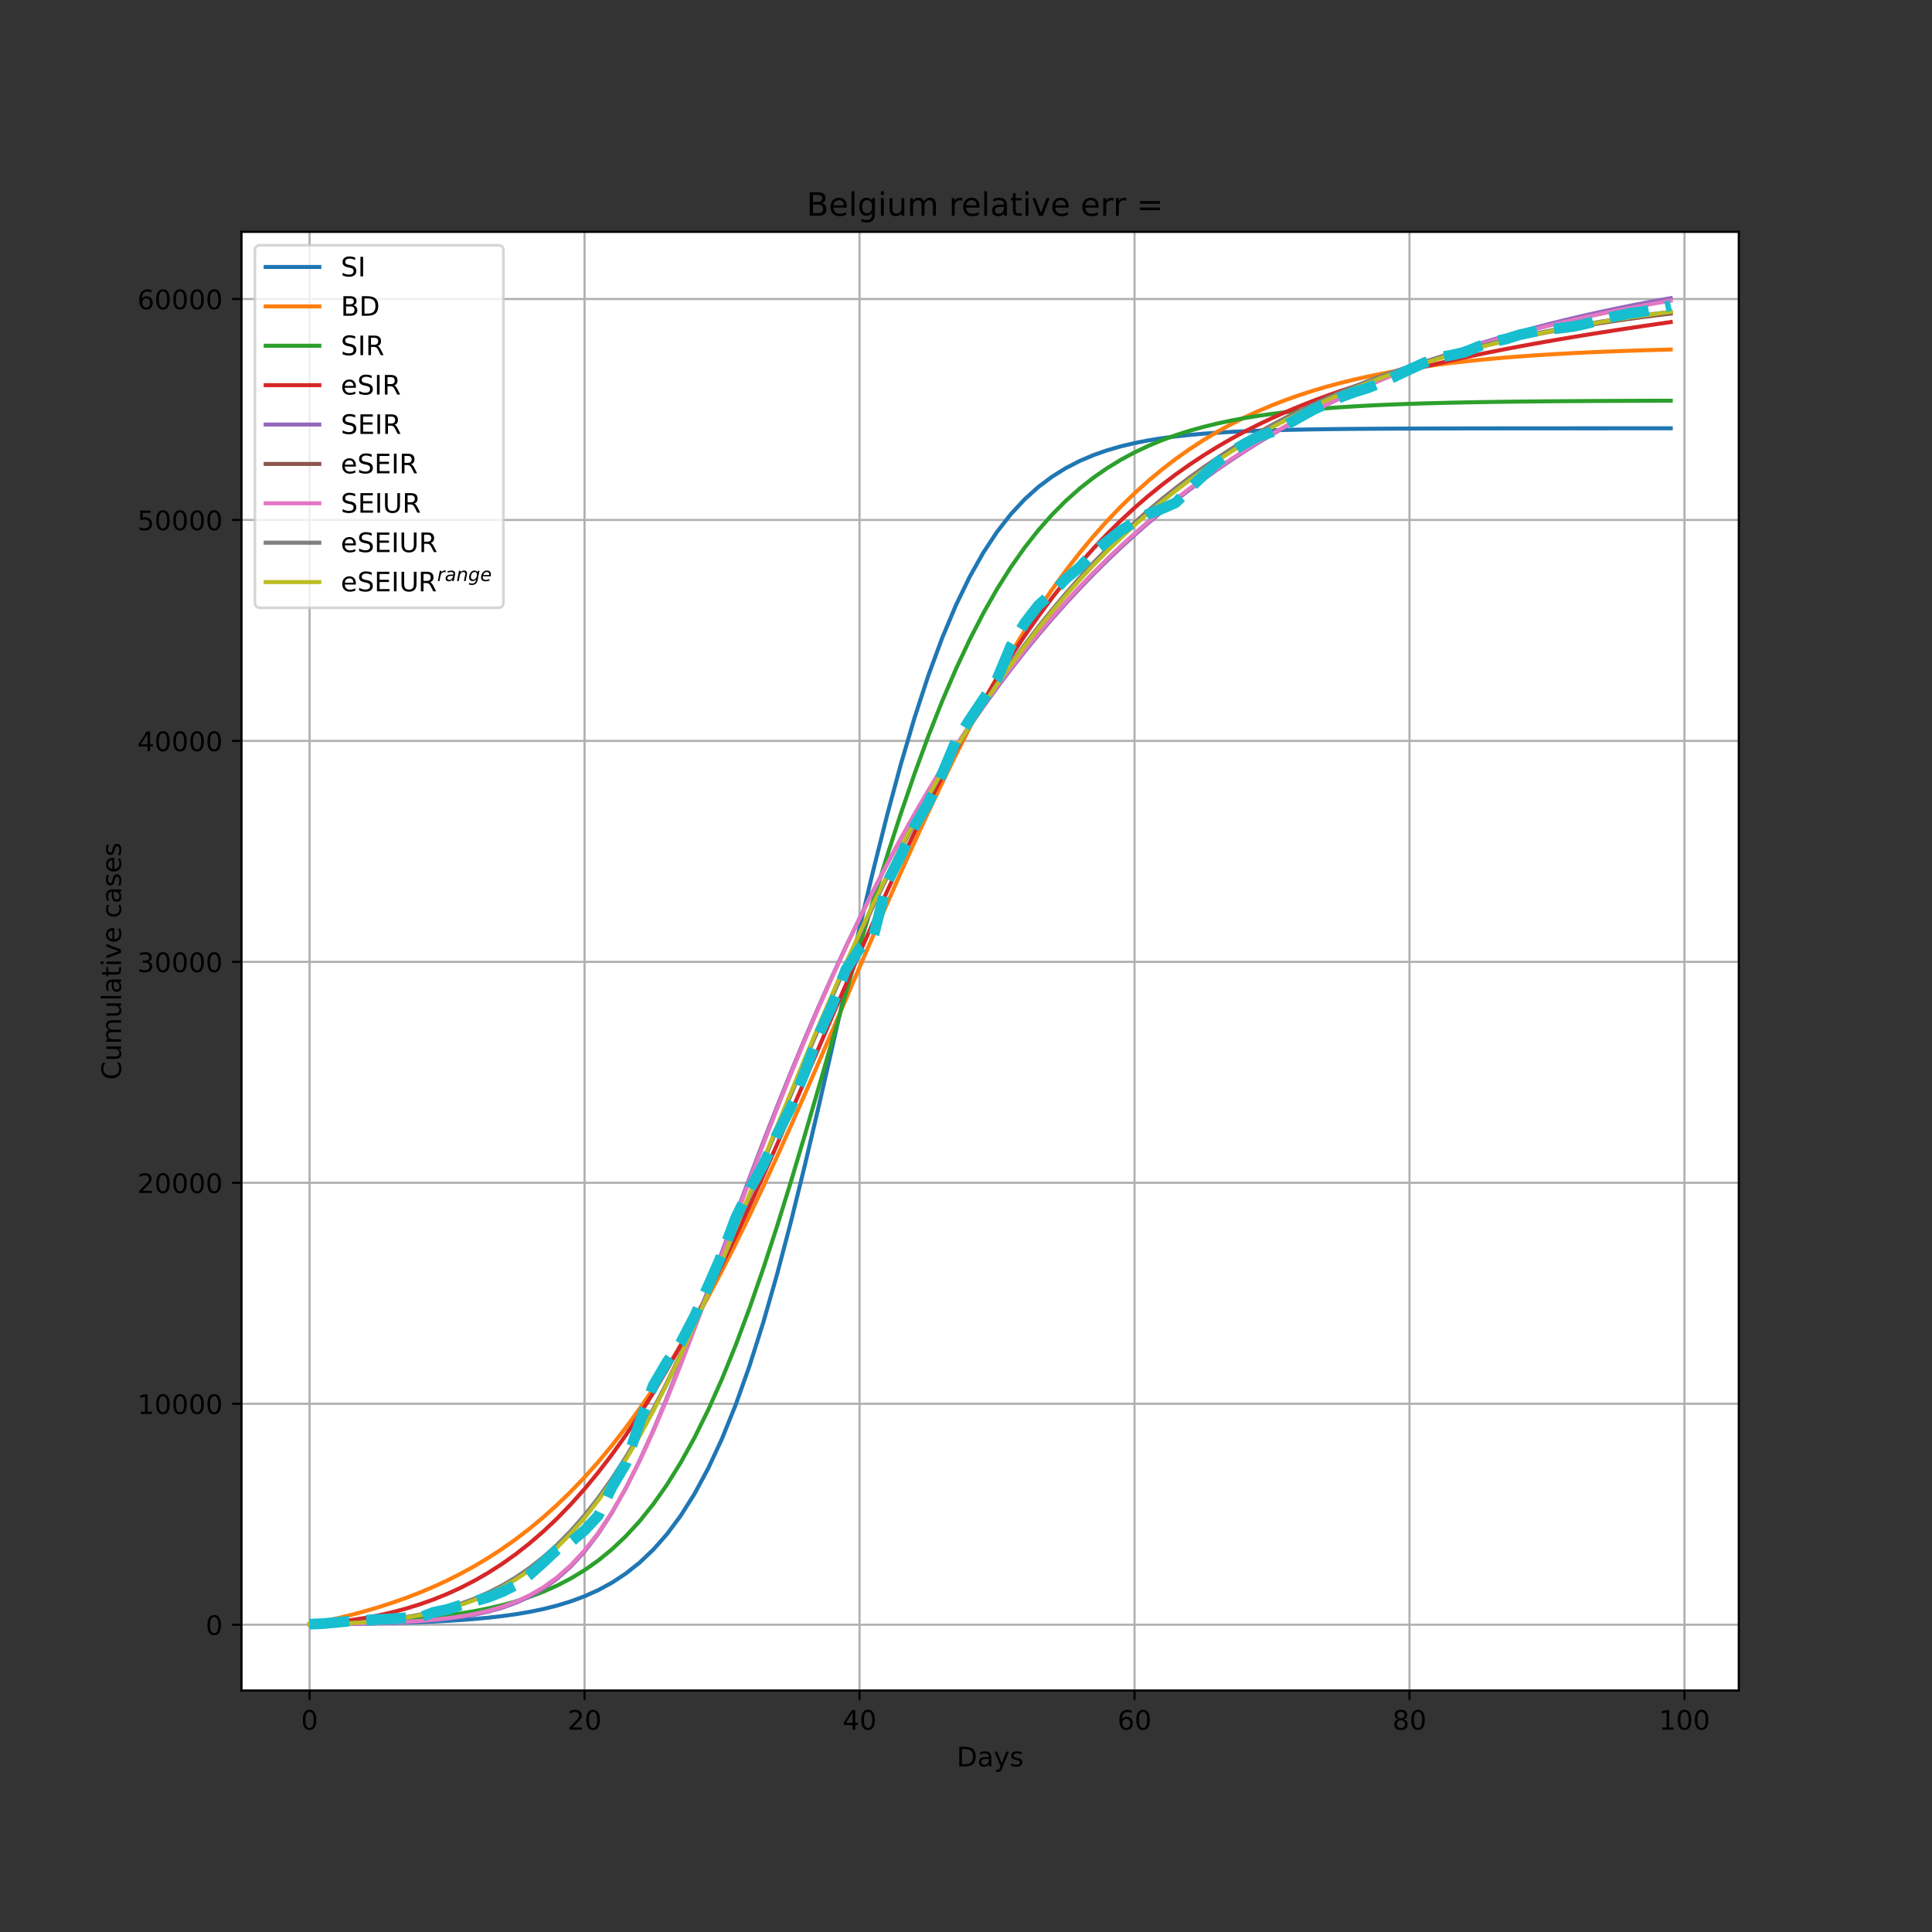 <?xml version="1.0" encoding="utf-8" standalone="no"?>
<!DOCTYPE svg PUBLIC "-//W3C//DTD SVG 1.1//EN"
  "http://www.w3.org/Graphics/SVG/1.1/DTD/svg11.dtd">
<!-- Created with matplotlib (https://matplotlib.org/) -->
<svg height="720pt" version="1.1" viewBox="0 0 720 720" width="720pt" xmlns="http://www.w3.org/2000/svg" xmlns:xlink="http://www.w3.org/1999/xlink">
 <rect x="0" y="0" width="720" height="720" fill="#333333" stroke="none"/>
 <defs>
  <style type="text/css">*{stroke-linecap:butt;stroke-linejoin:round;}</style>
 </defs>
 <g id="figure_1">
  <g id="patch_1">
   <path d="M 0 720 
L 720 720 
L 720 0 
L 0 0 
z
" style="fill:none;"/>
  </g>
  <g id="axes_1">
   <g id="patch_2">
    <path d="M 90 630 
L 648 630 
L 648 86.4 
L 90 86.4 
z
" style="fill:#ffffff;"/>
   </g>
   <g id="matplotlib.axis_1">
    <g id="xtick_1">
     <g id="line2d_1">
      <path clip-path="url(#p105e16a2cc)" d="M 115.364 630 
L 115.364 86.4 
" style="fill:none;stroke:#b0b0b0;stroke-linecap:square;stroke-width:0.8;"/>
     </g>
     <g id="line2d_2">
      <defs>
       <path d="M 0 0 
L 0 3.5 
" id="md4c63c08f0" style="stroke:#000000;stroke-width:0.8;"/>
      </defs>
      <g>
       <use style="stroke:#000000;stroke-width:0.8;" x="115.364" xlink:href="#md4c63c08f0" y="630"/>
      </g>
     </g>
     <g id="text_1">
      <!-- 0 -->
      <g transform="translate(112.182 644.598)scale(0.1 -0.1)">
       <defs>
        <path d="M 31.781 66.406 
Q 24.172 66.406 20.328 58.906 
Q 16.5 51.422 16.5 36.375 
Q 16.5 21.391 20.328 13.891 
Q 24.172 6.391 31.781 6.391 
Q 39.453 6.391 43.281 13.891 
Q 47.125 21.391 47.125 36.375 
Q 47.125 51.422 43.281 58.906 
Q 39.453 66.406 31.781 66.406 
z
M 31.781 74.219 
Q 44.047 74.219 50.516 64.516 
Q 56.984 54.828 56.984 36.375 
Q 56.984 17.969 50.516 8.266 
Q 44.047 -1.422 31.781 -1.422 
Q 19.531 -1.422 13.062 8.266 
Q 6.594 17.969 6.594 36.375 
Q 6.594 54.828 13.062 64.516 
Q 19.531 74.219 31.781 74.219 
z
" id="DejaVuSans-48"/>
       </defs>
       <use xlink:href="#DejaVuSans-48"/>
      </g>
     </g>
    </g>
    <g id="xtick_2">
     <g id="line2d_3">
      <path clip-path="url(#p105e16a2cc)" d="M 217.843 630 
L 217.843 86.4 
" style="fill:none;stroke:#b0b0b0;stroke-linecap:square;stroke-width:0.8;"/>
     </g>
     <g id="line2d_4">
      <g>
       <use style="stroke:#000000;stroke-width:0.8;" x="217.843" xlink:href="#md4c63c08f0" y="630"/>
      </g>
     </g>
     <g id="text_2">
      <!-- 20 -->
      <g transform="translate(211.48 644.598)scale(0.1 -0.1)">
       <defs>
        <path d="M 19.188 8.297 
L 53.609 8.297 
L 53.609 0 
L 7.328 0 
L 7.328 8.297 
Q 12.938 14.109 22.625 23.891 
Q 32.328 33.688 34.812 36.531 
Q 39.547 41.844 41.422 45.531 
Q 43.312 49.219 43.312 52.781 
Q 43.312 58.594 39.234 62.25 
Q 35.156 65.922 28.609 65.922 
Q 23.969 65.922 18.812 64.312 
Q 13.672 62.703 7.812 59.422 
L 7.812 69.391 
Q 13.766 71.781 18.938 73 
Q 24.125 74.219 28.422 74.219 
Q 39.75 74.219 46.484 68.547 
Q 53.219 62.891 53.219 53.422 
Q 53.219 48.922 51.531 44.891 
Q 49.859 40.875 45.406 35.406 
Q 44.188 33.984 37.641 27.219 
Q 31.109 20.453 19.188 8.297 
z
" id="DejaVuSans-50"/>
       </defs>
       <use xlink:href="#DejaVuSans-50"/>
       <use x="63.623" xlink:href="#DejaVuSans-48"/>
      </g>
     </g>
    </g>
    <g id="xtick_3">
     <g id="line2d_5">
      <path clip-path="url(#p105e16a2cc)" d="M 320.322 630 
L 320.322 86.4 
" style="fill:none;stroke:#b0b0b0;stroke-linecap:square;stroke-width:0.8;"/>
     </g>
     <g id="line2d_6">
      <g>
       <use style="stroke:#000000;stroke-width:0.8;" x="320.322" xlink:href="#md4c63c08f0" y="630"/>
      </g>
     </g>
     <g id="text_3">
      <!-- 40 -->
      <g transform="translate(313.96 644.598)scale(0.1 -0.1)">
       <defs>
        <path d="M 37.797 64.312 
L 12.891 25.391 
L 37.797 25.391 
z
M 35.203 72.906 
L 47.609 72.906 
L 47.609 25.391 
L 58.016 25.391 
L 58.016 17.188 
L 47.609 17.188 
L 47.609 0 
L 37.797 0 
L 37.797 17.188 
L 4.891 17.188 
L 4.891 26.703 
z
" id="DejaVuSans-52"/>
       </defs>
       <use xlink:href="#DejaVuSans-52"/>
       <use x="63.623" xlink:href="#DejaVuSans-48"/>
      </g>
     </g>
    </g>
    <g id="xtick_4">
     <g id="line2d_7">
      <path clip-path="url(#p105e16a2cc)" d="M 422.802 630 
L 422.802 86.4 
" style="fill:none;stroke:#b0b0b0;stroke-linecap:square;stroke-width:0.8;"/>
     </g>
     <g id="line2d_8">
      <g>
       <use style="stroke:#000000;stroke-width:0.8;" x="422.802" xlink:href="#md4c63c08f0" y="630"/>
      </g>
     </g>
     <g id="text_4">
      <!-- 60 -->
      <g transform="translate(416.439 644.598)scale(0.1 -0.1)">
       <defs>
        <path d="M 33.016 40.375 
Q 26.375 40.375 22.484 35.828 
Q 18.609 31.297 18.609 23.391 
Q 18.609 15.531 22.484 10.953 
Q 26.375 6.391 33.016 6.391 
Q 39.656 6.391 43.531 10.953 
Q 47.406 15.531 47.406 23.391 
Q 47.406 31.297 43.531 35.828 
Q 39.656 40.375 33.016 40.375 
z
M 52.594 71.297 
L 52.594 62.312 
Q 48.875 64.062 45.094 64.984 
Q 41.312 65.922 37.594 65.922 
Q 27.828 65.922 22.672 59.328 
Q 17.531 52.734 16.797 39.406 
Q 19.672 43.656 24.016 45.922 
Q 28.375 48.188 33.594 48.188 
Q 44.578 48.188 50.953 41.516 
Q 57.328 34.859 57.328 23.391 
Q 57.328 12.156 50.688 5.359 
Q 44.047 -1.422 33.016 -1.422 
Q 20.359 -1.422 13.672 8.266 
Q 6.984 17.969 6.984 36.375 
Q 6.984 53.656 15.188 63.938 
Q 23.391 74.219 37.203 74.219 
Q 40.922 74.219 44.703 73.484 
Q 48.484 72.75 52.594 71.297 
z
" id="DejaVuSans-54"/>
       </defs>
       <use xlink:href="#DejaVuSans-54"/>
       <use x="63.623" xlink:href="#DejaVuSans-48"/>
      </g>
     </g>
    </g>
    <g id="xtick_5">
     <g id="line2d_9">
      <path clip-path="url(#p105e16a2cc)" d="M 525.281 630 
L 525.281 86.4 
" style="fill:none;stroke:#b0b0b0;stroke-linecap:square;stroke-width:0.8;"/>
     </g>
     <g id="line2d_10">
      <g>
       <use style="stroke:#000000;stroke-width:0.8;" x="525.281" xlink:href="#md4c63c08f0" y="630"/>
      </g>
     </g>
     <g id="text_5">
      <!-- 80 -->
      <g transform="translate(518.918 644.598)scale(0.1 -0.1)">
       <defs>
        <path d="M 31.781 34.625 
Q 24.75 34.625 20.719 30.859 
Q 16.703 27.094 16.703 20.516 
Q 16.703 13.922 20.719 10.156 
Q 24.75 6.391 31.781 6.391 
Q 38.812 6.391 42.859 10.172 
Q 46.922 13.969 46.922 20.516 
Q 46.922 27.094 42.891 30.859 
Q 38.875 34.625 31.781 34.625 
z
M 21.922 38.812 
Q 15.578 40.375 12.031 44.719 
Q 8.5 49.078 8.5 55.328 
Q 8.5 64.062 14.719 69.141 
Q 20.953 74.219 31.781 74.219 
Q 42.672 74.219 48.875 69.141 
Q 55.078 64.062 55.078 55.328 
Q 55.078 49.078 51.531 44.719 
Q 48 40.375 41.703 38.812 
Q 48.828 37.156 52.797 32.312 
Q 56.781 27.484 56.781 20.516 
Q 56.781 9.906 50.312 4.234 
Q 43.844 -1.422 31.781 -1.422 
Q 19.734 -1.422 13.25 4.234 
Q 6.781 9.906 6.781 20.516 
Q 6.781 27.484 10.781 32.312 
Q 14.797 37.156 21.922 38.812 
z
M 18.312 54.391 
Q 18.312 48.734 21.844 45.562 
Q 25.391 42.391 31.781 42.391 
Q 38.141 42.391 41.719 45.562 
Q 45.312 48.734 45.312 54.391 
Q 45.312 60.062 41.719 63.234 
Q 38.141 66.406 31.781 66.406 
Q 25.391 66.406 21.844 63.234 
Q 18.312 60.062 18.312 54.391 
z
" id="DejaVuSans-56"/>
       </defs>
       <use xlink:href="#DejaVuSans-56"/>
       <use x="63.623" xlink:href="#DejaVuSans-48"/>
      </g>
     </g>
    </g>
    <g id="xtick_6">
     <g id="line2d_11">
      <path clip-path="url(#p105e16a2cc)" d="M 627.76 630 
L 627.76 86.4 
" style="fill:none;stroke:#b0b0b0;stroke-linecap:square;stroke-width:0.8;"/>
     </g>
     <g id="line2d_12">
      <g>
       <use style="stroke:#000000;stroke-width:0.8;" x="627.76" xlink:href="#md4c63c08f0" y="630"/>
      </g>
     </g>
     <g id="text_6">
      <!-- 100 -->
      <g transform="translate(618.217 644.598)scale(0.1 -0.1)">
       <defs>
        <path d="M 12.406 8.297 
L 28.516 8.297 
L 28.516 63.922 
L 10.984 60.406 
L 10.984 69.391 
L 28.422 72.906 
L 38.281 72.906 
L 38.281 8.297 
L 54.391 8.297 
L 54.391 0 
L 12.406 0 
z
" id="DejaVuSans-49"/>
       </defs>
       <use xlink:href="#DejaVuSans-49"/>
       <use x="63.623" xlink:href="#DejaVuSans-48"/>
       <use x="127.246" xlink:href="#DejaVuSans-48"/>
      </g>
     </g>
    </g>
    <g id="text_7">
     <!-- Days -->
     <g transform="translate(356.522 658.277)scale(0.1 -0.1)">
      <defs>
       <path d="M 19.672 64.797 
L 19.672 8.109 
L 31.594 8.109 
Q 46.688 8.109 53.688 14.938 
Q 60.688 21.781 60.688 36.531 
Q 60.688 51.172 53.688 57.984 
Q 46.688 64.797 31.594 64.797 
z
M 9.812 72.906 
L 30.078 72.906 
Q 51.266 72.906 61.172 64.094 
Q 71.094 55.281 71.094 36.531 
Q 71.094 17.672 61.125 8.828 
Q 51.172 0 30.078 0 
L 9.812 0 
z
" id="DejaVuSans-68"/>
       <path d="M 34.281 27.484 
Q 23.391 27.484 19.188 25 
Q 14.984 22.516 14.984 16.5 
Q 14.984 11.719 18.141 8.906 
Q 21.297 6.109 26.703 6.109 
Q 34.188 6.109 38.703 11.406 
Q 43.219 16.703 43.219 25.484 
L 43.219 27.484 
z
M 52.203 31.203 
L 52.203 0 
L 43.219 0 
L 43.219 8.297 
Q 40.141 3.328 35.547 0.953 
Q 30.953 -1.422 24.312 -1.422 
Q 15.922 -1.422 10.953 3.297 
Q 6 8.016 6 15.922 
Q 6 25.141 12.172 29.828 
Q 18.359 34.516 30.609 34.516 
L 43.219 34.516 
L 43.219 35.406 
Q 43.219 41.609 39.141 45 
Q 35.062 48.391 27.688 48.391 
Q 23 48.391 18.547 47.266 
Q 14.109 46.141 10.016 43.891 
L 10.016 52.203 
Q 14.938 54.109 19.578 55.047 
Q 24.219 56 28.609 56 
Q 40.484 56 46.344 49.844 
Q 52.203 43.703 52.203 31.203 
z
" id="DejaVuSans-97"/>
       <path d="M 32.172 -5.078 
Q 28.375 -14.844 24.75 -17.812 
Q 21.141 -20.797 15.094 -20.797 
L 7.906 -20.797 
L 7.906 -13.281 
L 13.188 -13.281 
Q 16.891 -13.281 18.938 -11.516 
Q 21 -9.766 23.484 -3.219 
L 25.094 0.875 
L 2.984 54.688 
L 12.5 54.688 
L 29.594 11.922 
L 46.688 54.688 
L 56.203 54.688 
z
" id="DejaVuSans-121"/>
       <path d="M 44.281 53.078 
L 44.281 44.578 
Q 40.484 46.531 36.375 47.5 
Q 32.281 48.484 27.875 48.484 
Q 21.188 48.484 17.844 46.438 
Q 14.5 44.391 14.5 40.281 
Q 14.5 37.156 16.891 35.375 
Q 19.281 33.594 26.516 31.984 
L 29.594 31.297 
Q 39.156 29.25 43.188 25.516 
Q 47.219 21.781 47.219 15.094 
Q 47.219 7.469 41.188 3.016 
Q 35.156 -1.422 24.609 -1.422 
Q 20.219 -1.422 15.453 -0.562 
Q 10.688 0.297 5.422 2 
L 5.422 11.281 
Q 10.406 8.688 15.234 7.391 
Q 20.062 6.109 24.812 6.109 
Q 31.156 6.109 34.562 8.281 
Q 37.984 10.453 37.984 14.406 
Q 37.984 18.062 35.516 20.016 
Q 33.062 21.969 24.703 23.781 
L 21.578 24.516 
Q 13.234 26.266 9.516 29.906 
Q 5.812 33.547 5.812 39.891 
Q 5.812 47.609 11.281 51.797 
Q 16.75 56 26.812 56 
Q 31.781 56 36.172 55.266 
Q 40.578 54.547 44.281 53.078 
z
" id="DejaVuSans-115"/>
      </defs>
      <use xlink:href="#DejaVuSans-68"/>
      <use x="77.002" xlink:href="#DejaVuSans-97"/>
      <use x="138.281" xlink:href="#DejaVuSans-121"/>
      <use x="197.461" xlink:href="#DejaVuSans-115"/>
     </g>
    </g>
   </g>
   <g id="matplotlib.axis_2">
    <g id="ytick_1">
     <g id="line2d_13">
      <path clip-path="url(#p105e16a2cc)" d="M 90 605.48 
L 648 605.48 
" style="fill:none;stroke:#b0b0b0;stroke-linecap:square;stroke-width:0.8;"/>
     </g>
     <g id="line2d_14">
      <defs>
       <path d="M 0 0 
L -3.5 0 
" id="m4bf8a3a2c3" style="stroke:#000000;stroke-width:0.8;"/>
      </defs>
      <g>
       <use style="stroke:#000000;stroke-width:0.8;" x="90" xlink:href="#m4bf8a3a2c3" y="605.48"/>
      </g>
     </g>
     <g id="text_8">
      <!-- 0 -->
      <g transform="translate(76.638 609.28)scale(0.1 -0.1)">
       <use xlink:href="#DejaVuSans-48"/>
      </g>
     </g>
    </g>
    <g id="ytick_2">
     <g id="line2d_15">
      <path clip-path="url(#p105e16a2cc)" d="M 90 523.14 
L 648 523.14 
" style="fill:none;stroke:#b0b0b0;stroke-linecap:square;stroke-width:0.8;"/>
     </g>
     <g id="line2d_16">
      <g>
       <use style="stroke:#000000;stroke-width:0.8;" x="90" xlink:href="#m4bf8a3a2c3" y="523.14"/>
      </g>
     </g>
     <g id="text_9">
      <!-- 10000 -->
      <g transform="translate(51.188 526.939)scale(0.1 -0.1)">
       <use xlink:href="#DejaVuSans-49"/>
       <use x="63.623" xlink:href="#DejaVuSans-48"/>
       <use x="127.246" xlink:href="#DejaVuSans-48"/>
       <use x="190.869" xlink:href="#DejaVuSans-48"/>
       <use x="254.492" xlink:href="#DejaVuSans-48"/>
      </g>
     </g>
    </g>
    <g id="ytick_3">
     <g id="line2d_17">
      <path clip-path="url(#p105e16a2cc)" d="M 90 440.799 
L 648 440.799 
" style="fill:none;stroke:#b0b0b0;stroke-linecap:square;stroke-width:0.8;"/>
     </g>
     <g id="line2d_18">
      <g>
       <use style="stroke:#000000;stroke-width:0.8;" x="90" xlink:href="#m4bf8a3a2c3" y="440.799"/>
      </g>
     </g>
     <g id="text_10">
      <!-- 20000 -->
      <g transform="translate(51.188 444.598)scale(0.1 -0.1)">
       <use xlink:href="#DejaVuSans-50"/>
       <use x="63.623" xlink:href="#DejaVuSans-48"/>
       <use x="127.246" xlink:href="#DejaVuSans-48"/>
       <use x="190.869" xlink:href="#DejaVuSans-48"/>
       <use x="254.492" xlink:href="#DejaVuSans-48"/>
      </g>
     </g>
    </g>
    <g id="ytick_4">
     <g id="line2d_19">
      <path clip-path="url(#p105e16a2cc)" d="M 90 358.458 
L 648 358.458 
" style="fill:none;stroke:#b0b0b0;stroke-linecap:square;stroke-width:0.8;"/>
     </g>
     <g id="line2d_20">
      <g>
       <use style="stroke:#000000;stroke-width:0.8;" x="90" xlink:href="#m4bf8a3a2c3" y="358.458"/>
      </g>
     </g>
     <g id="text_11">
      <!-- 30000 -->
      <g transform="translate(51.188 362.258)scale(0.1 -0.1)">
       <defs>
        <path d="M 40.578 39.312 
Q 47.656 37.797 51.625 33 
Q 55.609 28.219 55.609 21.188 
Q 55.609 10.406 48.188 4.484 
Q 40.766 -1.422 27.094 -1.422 
Q 22.516 -1.422 17.656 -0.516 
Q 12.797 0.391 7.625 2.203 
L 7.625 11.719 
Q 11.719 9.328 16.594 8.109 
Q 21.484 6.891 26.812 6.891 
Q 36.078 6.891 40.938 10.547 
Q 45.797 14.203 45.797 21.188 
Q 45.797 27.641 41.281 31.266 
Q 36.766 34.906 28.719 34.906 
L 20.219 34.906 
L 20.219 43.016 
L 29.109 43.016 
Q 36.375 43.016 40.234 45.922 
Q 44.094 48.828 44.094 54.297 
Q 44.094 59.906 40.109 62.906 
Q 36.141 65.922 28.719 65.922 
Q 24.656 65.922 20.016 65.031 
Q 15.375 64.156 9.812 62.312 
L 9.812 71.094 
Q 15.438 72.656 20.344 73.438 
Q 25.25 74.219 29.594 74.219 
Q 40.828 74.219 47.359 69.109 
Q 53.906 64.016 53.906 55.328 
Q 53.906 49.266 50.438 45.094 
Q 46.969 40.922 40.578 39.312 
z
" id="DejaVuSans-51"/>
       </defs>
       <use xlink:href="#DejaVuSans-51"/>
       <use x="63.623" xlink:href="#DejaVuSans-48"/>
       <use x="127.246" xlink:href="#DejaVuSans-48"/>
       <use x="190.869" xlink:href="#DejaVuSans-48"/>
       <use x="254.492" xlink:href="#DejaVuSans-48"/>
      </g>
     </g>
    </g>
    <g id="ytick_5">
     <g id="line2d_21">
      <path clip-path="url(#p105e16a2cc)" d="M 90 276.118 
L 648 276.118 
" style="fill:none;stroke:#b0b0b0;stroke-linecap:square;stroke-width:0.8;"/>
     </g>
     <g id="line2d_22">
      <g>
       <use style="stroke:#000000;stroke-width:0.8;" x="90" xlink:href="#m4bf8a3a2c3" y="276.118"/>
      </g>
     </g>
     <g id="text_12">
      <!-- 40000 -->
      <g transform="translate(51.188 279.917)scale(0.1 -0.1)">
       <use xlink:href="#DejaVuSans-52"/>
       <use x="63.623" xlink:href="#DejaVuSans-48"/>
       <use x="127.246" xlink:href="#DejaVuSans-48"/>
       <use x="190.869" xlink:href="#DejaVuSans-48"/>
       <use x="254.492" xlink:href="#DejaVuSans-48"/>
      </g>
     </g>
    </g>
    <g id="ytick_6">
     <g id="line2d_23">
      <path clip-path="url(#p105e16a2cc)" d="M 90 193.777 
L 648 193.777 
" style="fill:none;stroke:#b0b0b0;stroke-linecap:square;stroke-width:0.8;"/>
     </g>
     <g id="line2d_24">
      <g>
       <use style="stroke:#000000;stroke-width:0.8;" x="90" xlink:href="#m4bf8a3a2c3" y="193.777"/>
      </g>
     </g>
     <g id="text_13">
      <!-- 50000 -->
      <g transform="translate(51.188 197.576)scale(0.1 -0.1)">
       <defs>
        <path d="M 10.797 72.906 
L 49.516 72.906 
L 49.516 64.594 
L 19.828 64.594 
L 19.828 46.734 
Q 21.969 47.469 24.109 47.828 
Q 26.266 48.188 28.422 48.188 
Q 40.625 48.188 47.75 41.5 
Q 54.891 34.812 54.891 23.391 
Q 54.891 11.625 47.562 5.094 
Q 40.234 -1.422 26.906 -1.422 
Q 22.312 -1.422 17.547 -0.641 
Q 12.797 0.141 7.719 1.703 
L 7.719 11.625 
Q 12.109 9.234 16.797 8.062 
Q 21.484 6.891 26.703 6.891 
Q 35.156 6.891 40.078 11.328 
Q 45.016 15.766 45.016 23.391 
Q 45.016 31 40.078 35.438 
Q 35.156 39.891 26.703 39.891 
Q 22.75 39.891 18.812 39.016 
Q 14.891 38.141 10.797 36.281 
z
" id="DejaVuSans-53"/>
       </defs>
       <use xlink:href="#DejaVuSans-53"/>
       <use x="63.623" xlink:href="#DejaVuSans-48"/>
       <use x="127.246" xlink:href="#DejaVuSans-48"/>
       <use x="190.869" xlink:href="#DejaVuSans-48"/>
       <use x="254.492" xlink:href="#DejaVuSans-48"/>
      </g>
     </g>
    </g>
    <g id="ytick_7">
     <g id="line2d_25">
      <path clip-path="url(#p105e16a2cc)" d="M 90 111.436 
L 648 111.436 
" style="fill:none;stroke:#b0b0b0;stroke-linecap:square;stroke-width:0.8;"/>
     </g>
     <g id="line2d_26">
      <g>
       <use style="stroke:#000000;stroke-width:0.8;" x="90" xlink:href="#m4bf8a3a2c3" y="111.436"/>
      </g>
     </g>
     <g id="text_14">
      <!-- 60000 -->
      <g transform="translate(51.188 115.236)scale(0.1 -0.1)">
       <use xlink:href="#DejaVuSans-54"/>
       <use x="63.623" xlink:href="#DejaVuSans-48"/>
       <use x="127.246" xlink:href="#DejaVuSans-48"/>
       <use x="190.869" xlink:href="#DejaVuSans-48"/>
       <use x="254.492" xlink:href="#DejaVuSans-48"/>
      </g>
     </g>
    </g>
    <g id="text_15">
     <!-- Cumulative cases -->
     <g transform="translate(45.108 402.426)rotate(-90)scale(0.1 -0.1)">
      <defs>
       <path d="M 64.406 67.281 
L 64.406 56.891 
Q 59.422 61.531 53.781 63.812 
Q 48.141 66.109 41.797 66.109 
Q 29.297 66.109 22.656 58.469 
Q 16.016 50.828 16.016 36.375 
Q 16.016 21.969 22.656 14.328 
Q 29.297 6.688 41.797 6.688 
Q 48.141 6.688 53.781 8.984 
Q 59.422 11.281 64.406 15.922 
L 64.406 5.609 
Q 59.234 2.094 53.438 0.328 
Q 47.656 -1.422 41.219 -1.422 
Q 24.656 -1.422 15.125 8.703 
Q 5.609 18.844 5.609 36.375 
Q 5.609 53.953 15.125 64.078 
Q 24.656 74.219 41.219 74.219 
Q 47.75 74.219 53.531 72.484 
Q 59.328 70.75 64.406 67.281 
z
" id="DejaVuSans-67"/>
       <path d="M 8.5 21.578 
L 8.5 54.688 
L 17.484 54.688 
L 17.484 21.922 
Q 17.484 14.156 20.5 10.266 
Q 23.531 6.391 29.594 6.391 
Q 36.859 6.391 41.078 11.031 
Q 45.312 15.672 45.312 23.688 
L 45.312 54.688 
L 54.297 54.688 
L 54.297 0 
L 45.312 0 
L 45.312 8.406 
Q 42.047 3.422 37.719 1 
Q 33.406 -1.422 27.688 -1.422 
Q 18.266 -1.422 13.375 4.438 
Q 8.5 10.297 8.5 21.578 
z
M 31.109 56 
z
" id="DejaVuSans-117"/>
       <path d="M 52 44.188 
Q 55.375 50.25 60.062 53.125 
Q 64.75 56 71.094 56 
Q 79.641 56 84.281 50.016 
Q 88.922 44.047 88.922 33.016 
L 88.922 0 
L 79.891 0 
L 79.891 32.719 
Q 79.891 40.578 77.094 44.375 
Q 74.312 48.188 68.609 48.188 
Q 61.625 48.188 57.562 43.547 
Q 53.516 38.922 53.516 30.906 
L 53.516 0 
L 44.484 0 
L 44.484 32.719 
Q 44.484 40.625 41.703 44.406 
Q 38.922 48.188 33.109 48.188 
Q 26.219 48.188 22.156 43.531 
Q 18.109 38.875 18.109 30.906 
L 18.109 0 
L 9.078 0 
L 9.078 54.688 
L 18.109 54.688 
L 18.109 46.188 
Q 21.188 51.219 25.484 53.609 
Q 29.781 56 35.688 56 
Q 41.656 56 45.828 52.969 
Q 50 49.953 52 44.188 
z
" id="DejaVuSans-109"/>
       <path d="M 9.422 75.984 
L 18.406 75.984 
L 18.406 0 
L 9.422 0 
z
" id="DejaVuSans-108"/>
       <path d="M 18.312 70.219 
L 18.312 54.688 
L 36.812 54.688 
L 36.812 47.703 
L 18.312 47.703 
L 18.312 18.016 
Q 18.312 11.328 20.141 9.422 
Q 21.969 7.516 27.594 7.516 
L 36.812 7.516 
L 36.812 0 
L 27.594 0 
Q 17.188 0 13.234 3.875 
Q 9.281 7.766 9.281 18.016 
L 9.281 47.703 
L 2.688 47.703 
L 2.688 54.688 
L 9.281 54.688 
L 9.281 70.219 
z
" id="DejaVuSans-116"/>
       <path d="M 9.422 54.688 
L 18.406 54.688 
L 18.406 0 
L 9.422 0 
z
M 9.422 75.984 
L 18.406 75.984 
L 18.406 64.594 
L 9.422 64.594 
z
" id="DejaVuSans-105"/>
       <path d="M 2.984 54.688 
L 12.5 54.688 
L 29.594 8.797 
L 46.688 54.688 
L 56.203 54.688 
L 35.688 0 
L 23.484 0 
z
" id="DejaVuSans-118"/>
       <path d="M 56.203 29.594 
L 56.203 25.203 
L 14.891 25.203 
Q 15.484 15.922 20.484 11.062 
Q 25.484 6.203 34.422 6.203 
Q 39.594 6.203 44.453 7.469 
Q 49.312 8.734 54.109 11.281 
L 54.109 2.781 
Q 49.266 0.734 44.188 -0.344 
Q 39.109 -1.422 33.891 -1.422 
Q 20.797 -1.422 13.156 6.188 
Q 5.516 13.812 5.516 26.812 
Q 5.516 40.234 12.766 48.109 
Q 20.016 56 32.328 56 
Q 43.359 56 49.781 48.891 
Q 56.203 41.797 56.203 29.594 
z
M 47.219 32.234 
Q 47.125 39.594 43.094 43.984 
Q 39.062 48.391 32.422 48.391 
Q 24.906 48.391 20.391 44.141 
Q 15.875 39.891 15.188 32.172 
z
" id="DejaVuSans-101"/>
       <path id="DejaVuSans-32"/>
       <path d="M 48.781 52.594 
L 48.781 44.188 
Q 44.969 46.297 41.141 47.344 
Q 37.312 48.391 33.406 48.391 
Q 24.656 48.391 19.812 42.844 
Q 14.984 37.312 14.984 27.297 
Q 14.984 17.281 19.812 11.734 
Q 24.656 6.203 33.406 6.203 
Q 37.312 6.203 41.141 7.25 
Q 44.969 8.297 48.781 10.406 
L 48.781 2.094 
Q 45.016 0.344 40.984 -0.531 
Q 36.969 -1.422 32.422 -1.422 
Q 20.062 -1.422 12.781 6.344 
Q 5.516 14.109 5.516 27.297 
Q 5.516 40.672 12.859 48.328 
Q 20.219 56 33.016 56 
Q 37.156 56 41.109 55.141 
Q 45.062 54.297 48.781 52.594 
z
" id="DejaVuSans-99"/>
      </defs>
      <use xlink:href="#DejaVuSans-67"/>
      <use x="69.824" xlink:href="#DejaVuSans-117"/>
      <use x="133.203" xlink:href="#DejaVuSans-109"/>
      <use x="230.615" xlink:href="#DejaVuSans-117"/>
      <use x="293.994" xlink:href="#DejaVuSans-108"/>
      <use x="321.777" xlink:href="#DejaVuSans-97"/>
      <use x="383.057" xlink:href="#DejaVuSans-116"/>
      <use x="422.266" xlink:href="#DejaVuSans-105"/>
      <use x="450.049" xlink:href="#DejaVuSans-118"/>
      <use x="509.229" xlink:href="#DejaVuSans-101"/>
      <use x="570.752" xlink:href="#DejaVuSans-32"/>
      <use x="602.539" xlink:href="#DejaVuSans-99"/>
      <use x="657.52" xlink:href="#DejaVuSans-97"/>
      <use x="718.799" xlink:href="#DejaVuSans-115"/>
      <use x="770.898" xlink:href="#DejaVuSans-101"/>
      <use x="832.422" xlink:href="#DejaVuSans-115"/>
     </g>
    </g>
   </g>
   <g id="line2d_27">
    <path clip-path="url(#p105e16a2cc)" d="M 115.364 605.291 
L 120.488 605.248 
L 125.612 605.196 
L 130.736 605.133 
L 135.86 605.055 
L 140.983 604.96 
L 146.107 604.843 
L 151.231 604.7 
L 156.355 604.526 
L 161.479 604.312 
L 166.603 604.051 
L 171.727 603.732 
L 176.851 603.341 
L 181.975 602.864 
L 187.099 602.281 
L 192.223 601.57 
L 197.347 600.702 
L 202.471 599.644 
L 207.595 598.356 
L 212.719 596.789 
L 217.843 594.885 
L 222.967 592.577 
L 228.091 589.785 
L 233.215 586.414 
L 238.339 582.359 
L 243.463 577.497 
L 248.587 571.695 
L 253.711 564.807 
L 258.835 556.682 
L 263.959 547.166 
L 269.083 536.119 
L 274.207 523.423 
L 279.331 508.998 
L 284.455 492.822 
L 289.579 474.948 
L 294.702 455.514 
L 299.826 434.753 
L 304.95 412.988 
L 310.074 390.615 
L 315.198 368.078 
L 320.322 345.834 
L 325.446 324.317 
L 330.57 303.905 
L 335.694 284.895 
L 340.818 267.493 
L 345.942 251.814 
L 351.066 237.886 
L 356.19 225.668 
L 361.314 215.07 
L 366.438 205.965 
L 371.562 198.207 
L 376.686 191.643 
L 381.81 186.123 
L 386.934 181.504 
L 392.058 177.655 
L 397.182 174.459 
L 402.306 171.813 
L 407.43 169.628 
L 412.554 167.826 
L 417.678 166.344 
L 422.802 165.126 
L 427.926 164.126 
L 433.05 163.305 
L 438.174 162.633 
L 443.298 162.083 
L 448.421 161.632 
L 453.545 161.263 
L 458.669 160.962 
L 463.793 160.715 
L 468.917 160.513 
L 474.041 160.348 
L 479.165 160.214 
L 484.289 160.104 
L 489.413 160.014 
L 494.537 159.94 
L 499.661 159.88 
L 504.785 159.831 
L 509.909 159.791 
L 515.033 159.758 
L 520.157 159.731 
L 525.281 159.709 
L 530.405 159.692 
L 535.529 159.677 
L 540.653 159.665 
L 545.777 159.655 
L 550.901 159.647 
L 556.025 159.641 
L 561.149 159.636 
L 566.273 159.631 
L 571.397 159.628 
L 576.521 159.625 
L 581.645 159.623 
L 586.769 159.621 
L 591.893 159.619 
L 597.017 159.618 
L 602.14 159.617 
L 607.264 159.616 
L 612.388 159.615 
L 617.512 159.615 
L 622.636 159.614 
" style="fill:none;stroke:#1f77b4;stroke-linecap:square;stroke-width:1.5;"/>
   </g>
   <g id="line2d_28">
    <path clip-path="url(#p105e16a2cc)" d="M 115.364 605.291 
L 120.488 604.252 
L 125.612 603.112 
L 130.736 601.86 
L 135.86 600.486 
L 140.983 598.98 
L 146.107 597.329 
L 151.231 595.521 
L 156.355 593.543 
L 161.479 591.379 
L 166.603 589.016 
L 171.727 586.436 
L 176.851 583.624 
L 181.975 580.56 
L 187.099 577.228 
L 192.223 573.609 
L 197.347 569.683 
L 202.471 565.431 
L 207.595 560.834 
L 212.719 555.874 
L 217.843 550.531 
L 222.967 544.791 
L 228.091 538.636 
L 233.215 532.053 
L 238.339 525.032 
L 243.463 517.564 
L 248.587 509.645 
L 253.711 501.275 
L 258.835 492.457 
L 263.959 483.201 
L 269.083 473.521 
L 274.207 463.437 
L 279.331 452.974 
L 284.455 442.166 
L 289.579 431.048 
L 294.702 419.664 
L 299.826 408.059 
L 304.95 396.285 
L 310.074 384.397 
L 315.198 372.45 
L 320.322 360.503 
L 325.446 348.612 
L 330.57 336.834 
L 335.694 325.223 
L 340.818 313.83 
L 345.942 302.703 
L 351.066 291.883 
L 356.19 281.409 
L 361.314 271.312 
L 366.438 261.619 
L 371.562 252.348 
L 376.686 243.515 
L 381.81 235.13 
L 386.934 227.196 
L 392.058 219.714 
L 397.182 212.678 
L 402.306 206.081 
L 407.43 199.912 
L 412.554 194.158 
L 417.678 188.803 
L 422.802 183.83 
L 427.926 179.222 
L 433.05 174.959 
L 438.174 171.022 
L 443.298 167.393 
L 448.421 164.052 
L 453.545 160.98 
L 458.669 158.159 
L 463.793 155.572 
L 468.917 153.202 
L 474.041 151.032 
L 479.165 149.048 
L 484.289 147.235 
L 489.413 145.579 
L 494.537 144.068 
L 499.661 142.69 
L 504.785 141.435 
L 509.909 140.29 
L 515.033 139.249 
L 520.157 138.3 
L 525.281 137.438 
L 530.405 136.653 
L 535.529 135.939 
L 540.653 135.291 
L 545.777 134.702 
L 550.901 134.166 
L 556.025 133.68 
L 561.149 133.238 
L 566.273 132.837 
L 571.397 132.473 
L 576.521 132.142 
L 581.645 131.842 
L 586.769 131.57 
L 591.893 131.323 
L 597.017 131.099 
L 602.14 130.896 
L 607.264 130.712 
L 612.388 130.544 
L 617.512 130.393 
L 622.636 130.255 
" style="fill:none;stroke:#ff7f0e;stroke-linecap:square;stroke-width:1.5;"/>
   </g>
   <g id="line2d_29">
    <path clip-path="url(#p105e16a2cc)" d="M 115.364 605.291 
L 120.488 605.153 
L 125.612 604.99 
L 130.736 604.797 
L 135.86 604.569 
L 140.983 604.299 
L 146.107 603.98 
L 151.231 603.603 
L 156.355 603.158 
L 161.479 602.632 
L 166.603 602.011 
L 171.727 601.278 
L 176.851 600.414 
L 181.975 599.395 
L 187.099 598.197 
L 192.223 596.787 
L 197.347 595.13 
L 202.471 593.187 
L 207.595 590.911 
L 212.719 588.25 
L 217.843 585.146 
L 222.967 581.536 
L 228.091 577.348 
L 233.215 572.507 
L 238.339 566.934 
L 243.463 560.547 
L 248.587 553.266 
L 253.711 545.015 
L 258.835 535.727 
L 263.959 525.348 
L 269.083 513.849 
L 274.207 501.222 
L 279.331 487.494 
L 284.455 472.727 
L 289.579 457.023 
L 294.702 440.517 
L 299.826 423.382 
L 304.95 405.815 
L 310.074 388.032 
L 315.198 370.254 
L 320.322 352.7 
L 325.446 335.569 
L 330.57 319.041 
L 335.694 303.264 
L 340.818 288.351 
L 345.942 274.384 
L 351.066 261.412 
L 356.19 249.455 
L 361.314 238.507 
L 366.438 228.545 
L 371.562 219.529 
L 376.686 211.407 
L 381.81 204.121 
L 386.934 197.611 
L 392.058 191.811 
L 397.182 186.659 
L 402.306 182.094 
L 407.43 178.058 
L 412.554 174.497 
L 417.678 171.359 
L 422.802 168.598 
L 427.926 166.172 
L 433.05 164.043 
L 438.174 162.176 
L 443.298 160.54 
L 448.421 159.108 
L 453.545 157.854 
L 458.669 156.758 
L 463.793 155.8 
L 468.917 154.963 
L 474.041 154.232 
L 479.165 153.594 
L 484.289 153.036 
L 489.413 152.55 
L 494.537 152.126 
L 499.661 151.755 
L 504.785 151.432 
L 509.909 151.151 
L 515.033 150.905 
L 520.157 150.691 
L 525.281 150.504 
L 530.405 150.342 
L 535.529 150.2 
L 540.653 150.076 
L 545.777 149.968 
L 550.901 149.874 
L 556.025 149.792 
L 561.149 149.721 
L 566.273 149.659 
L 571.397 149.604 
L 576.521 149.557 
L 581.645 149.516 
L 586.769 149.48 
L 591.893 149.449 
L 597.017 149.422 
L 602.14 149.398 
L 607.264 149.377 
L 612.388 149.359 
L 617.512 149.343 
L 622.636 149.33 
" style="fill:none;stroke:#2ca02c;stroke-linecap:square;stroke-width:1.5;"/>
   </g>
   <g id="line2d_30">
    <path clip-path="url(#p105e16a2cc)" d="M 115.364 605.291 
L 120.488 604.926 
L 125.612 604.427 
L 130.736 603.784 
L 135.86 602.984 
L 140.983 602.012 
L 146.107 600.854 
L 151.231 599.495 
L 156.355 597.917 
L 161.479 596.103 
L 166.603 594.035 
L 171.727 591.694 
L 176.851 589.058 
L 181.975 586.108 
L 187.099 582.822 
L 192.223 579.18 
L 197.347 575.159 
L 202.471 570.74 
L 207.595 565.902 
L 212.719 560.627 
L 217.843 554.897 
L 222.967 548.7 
L 228.091 542.022 
L 233.215 534.857 
L 238.339 527.199 
L 243.463 519.051 
L 248.587 510.417 
L 253.711 501.309 
L 258.835 491.745 
L 263.959 481.748 
L 269.083 471.348 
L 274.207 460.581 
L 279.331 449.488 
L 284.455 438.115 
L 289.579 426.514 
L 294.702 414.739 
L 299.826 402.846 
L 304.95 390.893 
L 310.074 378.94 
L 315.198 367.044 
L 320.322 355.259 
L 325.446 343.639 
L 330.57 332.233 
L 335.694 321.085 
L 340.818 310.233 
L 345.942 299.712 
L 351.066 289.55 
L 356.19 279.769 
L 361.314 270.387 
L 366.438 261.416 
L 371.562 252.862 
L 376.686 244.728 
L 381.81 237.013 
L 386.934 229.712 
L 392.058 222.816 
L 397.182 216.317 
L 402.306 210.2 
L 407.43 204.451 
L 412.554 199.056 
L 417.678 193.998 
L 422.802 189.261 
L 427.926 184.826 
L 433.05 180.677 
L 438.174 176.797 
L 443.298 173.168 
L 448.421 169.776 
L 453.545 166.603 
L 458.669 163.636 
L 463.793 160.858 
L 468.917 158.257 
L 474.041 155.82 
L 479.165 153.533 
L 484.289 151.387 
L 489.413 149.369 
L 494.537 147.469 
L 499.661 145.679 
L 504.785 143.989 
L 509.909 142.392 
L 515.033 140.879 
L 520.157 139.444 
L 525.281 138.08 
L 530.405 136.781 
L 535.529 135.542 
L 540.653 134.358 
L 545.777 133.223 
L 550.901 132.135 
L 556.025 131.088 
L 561.149 130.08 
L 566.273 129.107 
L 571.397 128.166 
L 576.521 127.255 
L 581.645 126.37 
L 586.769 125.51 
L 591.893 124.672 
L 597.017 123.854 
L 602.14 123.056 
L 607.264 122.275 
L 612.388 121.51 
L 617.512 120.759 
L 622.636 120.021 
" style="fill:none;stroke:#d62728;stroke-linecap:square;stroke-width:1.5;"/>
   </g>
   <g id="line2d_31">
    <path clip-path="url(#p105e16a2cc)" d="M 115.364 605.291 
L 120.488 605.272 
L 125.612 605.222 
L 130.736 605.146 
L 135.86 605.043 
L 140.983 604.905 
L 146.107 604.725 
L 151.231 604.49 
L 156.355 604.183 
L 161.479 603.784 
L 166.603 603.266 
L 171.727 602.595 
L 176.851 601.726 
L 181.975 600.606 
L 187.099 599.167 
L 192.223 597.326 
L 197.347 594.986 
L 202.471 592.034 
L 207.595 588.345 
L 212.719 583.785 
L 217.843 578.227 
L 222.967 571.559 
L 228.091 563.702 
L 233.215 554.629 
L 238.339 544.373 
L 243.463 533.036 
L 248.587 520.772 
L 253.711 507.779 
L 258.835 494.272 
L 263.959 480.461 
L 269.083 466.536 
L 274.207 452.657 
L 279.331 438.949 
L 284.455 425.505 
L 289.579 412.393 
L 294.702 399.657 
L 299.826 387.324 
L 304.95 375.41 
L 310.074 363.919 
L 315.198 352.851 
L 320.322 342.2 
L 325.446 331.959 
L 330.57 322.117 
L 335.694 312.663 
L 340.818 303.583 
L 345.942 294.866 
L 351.066 286.499 
L 356.19 278.468 
L 361.314 270.762 
L 366.438 263.367 
L 371.562 256.272 
L 376.686 249.465 
L 381.81 242.934 
L 386.934 236.669 
L 392.058 230.659 
L 397.182 224.894 
L 402.306 219.363 
L 407.43 214.058 
L 412.554 208.97 
L 417.678 204.089 
L 422.802 199.407 
L 427.926 194.917 
L 433.05 190.61 
L 438.174 186.478 
L 443.298 182.516 
L 448.421 178.715 
L 453.545 175.07 
L 458.669 171.573 
L 463.793 168.219 
L 468.917 165.003 
L 474.041 161.918 
L 479.165 158.959 
L 484.289 156.12 
L 489.413 153.398 
L 494.537 150.787 
L 499.661 148.283 
L 504.785 145.881 
L 509.909 143.578 
L 515.033 141.368 
L 520.157 139.249 
L 525.281 137.217 
L 530.405 135.267 
L 535.529 133.398 
L 540.653 131.605 
L 545.777 129.885 
L 550.901 128.235 
L 556.025 126.653 
L 561.149 125.135 
L 566.273 123.68 
L 571.397 122.284 
L 576.521 120.945 
L 581.645 119.661 
L 586.769 118.43 
L 591.893 117.248 
L 597.017 116.116 
L 602.14 115.029 
L 607.264 113.987 
L 612.388 112.987 
L 617.512 112.029 
L 622.636 111.109 
" style="fill:none;stroke:#9467bd;stroke-linecap:square;stroke-width:1.5;"/>
   </g>
   <g id="line2d_32">
    <path clip-path="url(#p105e16a2cc)" d="M 115.364 605.291 
L 120.488 605.243 
L 125.612 605.105 
L 130.736 604.874 
L 135.86 604.544 
L 140.983 604.099 
L 146.107 603.524 
L 151.231 602.799 
L 156.355 601.9 
L 161.479 600.802 
L 166.603 599.475 
L 171.727 597.885 
L 176.851 595.997 
L 181.975 593.771 
L 187.099 591.163 
L 192.223 588.129 
L 197.347 584.621 
L 202.471 580.592 
L 207.595 575.996 
L 212.719 570.789 
L 217.843 564.933 
L 222.967 558.397 
L 228.091 551.161 
L 233.215 543.216 
L 238.339 534.568 
L 243.463 525.237 
L 248.587 515.261 
L 253.711 504.69 
L 258.835 493.591 
L 263.959 482.037 
L 269.083 470.115 
L 274.207 457.911 
L 279.331 445.514 
L 284.455 433.014 
L 289.579 420.491 
L 294.702 408.022 
L 299.826 395.675 
L 304.95 383.509 
L 310.074 371.575 
L 315.198 359.914 
L 320.322 348.559 
L 325.446 337.537 
L 330.57 326.866 
L 335.694 316.559 
L 340.818 306.625 
L 345.942 297.067 
L 351.066 287.886 
L 356.19 279.08 
L 361.314 270.643 
L 366.438 262.568 
L 371.562 254.848 
L 376.686 247.472 
L 381.81 240.431 
L 386.934 233.714 
L 392.058 227.31 
L 397.182 221.206 
L 402.306 215.393 
L 407.43 209.858 
L 412.554 204.589 
L 417.678 199.577 
L 422.802 194.809 
L 427.926 190.275 
L 433.05 185.964 
L 438.174 181.867 
L 443.298 177.973 
L 448.421 174.273 
L 453.545 170.758 
L 458.669 167.42 
L 463.793 164.249 
L 468.917 161.238 
L 474.041 158.38 
L 479.165 155.665 
L 484.289 153.089 
L 489.413 150.643 
L 494.537 148.321 
L 499.661 146.118 
L 504.785 144.027 
L 509.909 142.042 
L 515.033 140.159 
L 520.157 138.372 
L 525.281 136.677 
L 530.405 135.068 
L 535.529 133.542 
L 540.653 132.094 
L 545.777 130.72 
L 550.901 129.417 
L 556.025 128.181 
L 561.149 127.008 
L 566.273 125.895 
L 571.397 124.84 
L 576.521 123.839 
L 581.645 122.889 
L 586.769 121.988 
L 591.893 121.134 
L 597.017 120.323 
L 602.14 119.554 
L 607.264 118.825 
L 612.388 118.133 
L 617.512 117.476 
L 622.636 116.854 
" style="fill:none;stroke:#8c564b;stroke-linecap:square;stroke-width:1.5;"/>
   </g>
   <g id="line2d_33">
    <path clip-path="url(#p105e16a2cc)" d="M 115.364 605.291 
L 120.488 605.269 
L 125.612 605.213 
L 130.736 605.127 
L 135.86 605.01 
L 140.983 604.857 
L 146.107 604.657 
L 151.231 604.399 
L 156.355 604.066 
L 161.479 603.635 
L 166.603 603.081 
L 171.727 602.369 
L 176.851 601.455 
L 181.975 600.287 
L 187.099 598.799 
L 192.223 596.91 
L 197.347 594.53 
L 202.471 591.549 
L 207.595 587.85 
L 212.719 583.308 
L 217.843 577.802 
L 222.967 571.226 
L 228.091 563.503 
L 233.215 554.601 
L 238.339 544.543 
L 243.463 533.414 
L 248.587 521.35 
L 253.711 508.533 
L 258.835 495.162 
L 263.959 481.442 
L 269.083 467.56 
L 274.207 453.68 
L 279.331 439.932 
L 284.455 426.42 
L 289.579 413.217 
L 294.702 400.375 
L 299.826 387.928 
L 304.95 375.895 
L 310.074 364.286 
L 315.198 353.103 
L 320.322 342.343 
L 325.446 331.999 
L 330.57 322.061 
L 335.694 312.519 
L 340.818 303.36 
L 345.942 294.572 
L 351.066 286.141 
L 356.19 278.055 
L 361.314 270.302 
L 366.438 262.867 
L 371.562 255.739 
L 376.686 248.906 
L 381.81 242.355 
L 386.934 236.076 
L 392.058 230.058 
L 397.182 224.29 
L 402.306 218.761 
L 407.43 213.462 
L 412.554 208.384 
L 417.678 203.517 
L 422.802 198.853 
L 427.926 194.383 
L 433.05 190.1 
L 438.174 185.995 
L 443.298 182.061 
L 448.421 178.291 
L 453.545 174.678 
L 458.669 171.216 
L 463.793 167.898 
L 468.917 164.719 
L 474.041 161.673 
L 479.165 158.753 
L 484.289 155.956 
L 489.413 153.275 
L 494.537 150.706 
L 499.661 148.244 
L 504.785 145.885 
L 509.909 143.624 
L 515.033 141.458 
L 520.157 139.383 
L 525.281 137.393 
L 530.405 135.487 
L 535.529 133.661 
L 540.653 131.911 
L 545.777 130.234 
L 550.901 128.626 
L 556.025 127.086 
L 561.149 125.611 
L 566.273 124.197 
L 571.397 122.841 
L 576.521 121.543 
L 581.645 120.299 
L 586.769 119.106 
L 591.893 117.964 
L 597.017 116.869 
L 602.14 115.82 
L 607.264 114.815 
L 612.388 113.851 
L 617.512 112.928 
L 622.636 112.044 
" style="fill:none;stroke:#e377c2;stroke-linecap:square;stroke-width:1.5;"/>
   </g>
   <g id="line2d_34">
    <path clip-path="url(#p105e16a2cc)" d="M 115.364 605.291 
L 120.488 605.241 
L 125.612 605.093 
L 130.736 604.846 
L 135.86 604.494 
L 140.983 604.024 
L 146.107 603.421 
L 151.231 602.667 
L 156.355 601.739 
L 161.479 600.612 
L 166.603 599.257 
L 171.727 597.642 
L 176.851 595.732 
L 181.975 593.486 
L 187.099 590.865 
L 192.223 587.822 
L 197.347 584.313 
L 202.471 580.289 
L 207.595 575.706 
L 212.719 570.519 
L 217.843 564.691 
L 222.967 558.188 
L 228.091 550.99 
L 233.215 543.084 
L 238.339 534.475 
L 243.463 525.181 
L 248.587 515.235 
L 253.711 504.686 
L 258.835 493.599 
L 263.959 482.049 
L 269.083 470.118 
L 274.207 457.897 
L 279.331 445.477 
L 284.455 432.947 
L 289.579 420.393 
L 294.702 407.892 
L 299.826 395.516 
L 304.95 383.326 
L 310.074 371.373 
L 315.198 359.699 
L 320.322 348.34 
L 325.446 337.319 
L 330.57 326.657 
L 335.694 316.366 
L 340.818 306.452 
L 345.942 296.92 
L 351.066 287.768 
L 356.19 278.993 
L 361.314 270.589 
L 366.438 262.548 
L 371.562 254.861 
L 376.686 247.518 
L 381.81 240.508 
L 386.934 233.82 
L 392.058 227.443 
L 397.182 221.364 
L 402.306 215.571 
L 407.43 210.054 
L 412.554 204.801 
L 417.678 199.8 
L 422.802 195.041 
L 427.926 190.512 
L 433.05 186.203 
L 438.174 182.105 
L 443.298 178.207 
L 448.421 174.5 
L 453.545 170.976 
L 458.669 167.626 
L 463.793 164.441 
L 468.917 161.413 
L 474.041 158.536 
L 479.165 155.801 
L 484.289 153.202 
L 489.413 150.733 
L 494.537 148.386 
L 499.661 146.157 
L 504.785 144.038 
L 509.909 142.026 
L 515.033 140.114 
L 520.157 138.297 
L 525.281 136.572 
L 530.405 134.933 
L 535.529 133.376 
L 540.653 131.897 
L 545.777 130.492 
L 550.901 129.157 
L 556.025 127.89 
L 561.149 126.686 
L 566.273 125.543 
L 571.397 124.457 
L 576.521 123.425 
L 581.645 122.445 
L 586.769 121.515 
L 591.893 120.631 
L 597.017 119.792 
L 602.14 118.995 
L 607.264 118.238 
L 612.388 117.519 
L 617.512 116.836 
L 622.636 116.188 
" style="fill:none;stroke:#7f7f7f;stroke-linecap:square;stroke-width:1.5;"/>
   </g>
   <g id="line2d_35">
    <path clip-path="url(#p105e16a2cc)" d="M 115.364 605.291 
L 120.488 605.245 
L 125.612 605.109 
L 130.736 604.882 
L 135.86 604.558 
L 140.983 604.124 
L 146.107 603.565 
L 151.231 602.863 
L 156.355 601.994 
L 161.479 600.933 
L 166.603 599.651 
L 171.727 598.114 
L 176.851 596.284 
L 181.975 594.123 
L 187.099 591.584 
L 192.223 588.62 
L 197.347 585.183 
L 202.471 581.221 
L 207.595 576.684 
L 212.719 571.524 
L 217.843 565.7 
L 222.967 559.176 
L 228.091 551.927 
L 233.215 543.943 
L 238.339 535.227 
L 243.463 525.801 
L 248.587 515.704 
L 253.711 504.99 
L 258.835 493.73 
L 263.959 482.007 
L 269.083 469.913 
L 274.207 457.543 
L 279.331 444.994 
L 284.455 432.36 
L 289.579 419.728 
L 294.702 407.177 
L 299.826 394.776 
L 304.95 382.586 
L 310.074 370.656 
L 315.198 359.024 
L 320.322 347.722 
L 325.446 336.772 
L 330.57 326.19 
L 335.694 315.985 
L 340.818 306.162 
L 345.942 296.722 
L 351.066 287.662 
L 356.19 278.977 
L 361.314 270.661 
L 366.438 262.704 
L 371.562 255.096 
L 376.686 247.827 
L 381.81 240.886 
L 386.934 234.262 
L 392.058 227.941 
L 397.182 221.914 
L 402.306 216.167 
L 407.43 210.69 
L 412.554 205.471 
L 417.678 200.5 
L 422.802 195.764 
L 427.926 191.255 
L 433.05 186.961 
L 438.174 182.874 
L 443.298 178.983 
L 448.421 175.279 
L 453.545 171.755 
L 458.669 168.401 
L 463.793 165.21 
L 468.917 162.174 
L 474.041 159.285 
L 479.165 156.537 
L 484.289 153.922 
L 489.413 151.436 
L 494.537 149.07 
L 499.661 146.821 
L 504.785 144.681 
L 509.909 142.646 
L 515.033 140.71 
L 520.157 138.87 
L 525.281 137.119 
L 530.405 135.455 
L 535.529 133.872 
L 540.653 132.367 
L 545.777 130.935 
L 550.901 129.574 
L 556.025 128.28 
L 561.149 127.05 
L 566.273 125.88 
L 571.397 124.767 
L 576.521 123.709 
L 581.645 122.704 
L 586.769 121.747 
L 591.893 120.838 
L 597.017 119.974 
L 602.14 119.152 
L 607.264 118.37 
L 612.388 117.627 
L 617.512 116.921 
L 622.636 116.249 
" style="fill:none;stroke:#bcbd22;stroke-linecap:square;stroke-width:1.5;"/>
   </g>
   <g id="line2d_36">
    <path clip-path="url(#p105e16a2cc)" d="M 115.364 605.291 
L 120.488 605.069 
L 125.612 604.583 
L 130.736 604.089 
L 135.86 603.833 
L 140.983 603.512 
L 146.107 603.282 
L 151.231 602.895 
L 156.355 602.895 
L 161.479 600.877 
L 166.603 599.807 
L 171.727 598.185 
L 176.851 596.769 
L 181.975 595.245 
L 187.099 593.244 
L 192.223 590.7 
L 197.347 586.896 
L 202.471 582.301 
L 207.595 577.476 
L 212.719 574.66 
L 217.843 570.329 
L 222.967 564.829 
L 228.091 554.141 
L 233.215 545.503 
L 238.339 530.27 
L 243.463 516.256 
L 248.587 507.503 
L 253.711 500.29 
L 258.835 490.5 
L 263.959 479.104 
L 269.083 467.395 
L 274.207 453.718 
L 279.331 443.343 
L 284.455 434.096 
L 289.579 422.733 
L 294.702 412.778 
L 299.826 399.769 
L 304.95 385.902 
L 310.074 374.778 
L 315.198 361.365 
L 320.322 353.608 
L 325.446 349.244 
L 330.57 329.038 
L 335.694 318.861 
L 340.818 307.918 
L 345.942 299.313 
L 351.066 288.502 
L 356.19 276.258 
L 361.314 268.246 
L 366.438 260.564 
L 371.562 253.087 
L 376.686 240.769 
L 381.81 232.271 
L 386.934 225.61 
L 392.058 221.057 
L 397.182 215.729 
L 402.306 211.406 
L 407.43 205.972 
L 412.554 201.748 
L 417.678 197.754 
L 422.802 194.551 
L 427.926 191.579 
L 433.05 189.586 
L 438.174 187.346 
L 443.298 182.085 
L 448.421 177.218 
L 453.545 172.401 
L 458.669 168.408 
L 463.793 165.378 
L 468.917 162.661 
L 474.041 160.997 
L 479.165 158.469 
L 484.289 155.538 
L 489.413 152.697 
L 494.537 150.301 
L 499.661 148.004 
L 504.785 146.094 
L 509.909 144.513 
L 515.033 142.438 
L 520.157 140.165 
L 525.281 137.703 
L 530.405 135.381 
L 535.529 133.323 
L 540.653 132.392 
L 545.777 131.264 
L 550.901 129.148 
L 556.025 127.402 
L 561.149 126.373 
L 566.273 124.767 
L 571.397 123.648 
L 576.521 122.841 
L 581.645 122.264 
L 586.769 121.589 
L 591.893 120.436 
L 597.017 119.078 
L 602.14 117.81 
L 607.264 116.805 
L 612.388 116.072 
L 617.512 114.985 
L 622.636 113.816 
" style="fill:none;stroke:#17becf;stroke-dasharray:14.8,6.4;stroke-dashoffset:0;stroke-width:4;"/>
   </g>
   <g id="patch_3">
    <path d="M 90 630 
L 90 86.4 
" style="fill:none;stroke:#000000;stroke-linecap:square;stroke-linejoin:miter;stroke-width:0.8;"/>
   </g>
   <g id="patch_4">
    <path d="M 648 630 
L 648 86.4 
" style="fill:none;stroke:#000000;stroke-linecap:square;stroke-linejoin:miter;stroke-width:0.8;"/>
   </g>
   <g id="patch_5">
    <path d="M 90 630 
L 648 630 
" style="fill:none;stroke:#000000;stroke-linecap:square;stroke-linejoin:miter;stroke-width:0.8;"/>
   </g>
   <g id="patch_6">
    <path d="M 90 86.4 
L 648 86.4 
" style="fill:none;stroke:#000000;stroke-linecap:square;stroke-linejoin:miter;stroke-width:0.8;"/>
   </g>
   <g id="text_16">
    <!-- Belgium relative err =  -->
    <g transform="translate(300.597 80.4)scale(0.12 -0.12)">
     <defs>
      <path d="M 19.672 34.812 
L 19.672 8.109 
L 35.5 8.109 
Q 43.453 8.109 47.281 11.406 
Q 51.125 14.703 51.125 21.484 
Q 51.125 28.328 47.281 31.562 
Q 43.453 34.812 35.5 34.812 
z
M 19.672 64.797 
L 19.672 42.828 
L 34.281 42.828 
Q 41.5 42.828 45.031 45.531 
Q 48.578 48.25 48.578 53.812 
Q 48.578 59.328 45.031 62.062 
Q 41.5 64.797 34.281 64.797 
z
M 9.812 72.906 
L 35.016 72.906 
Q 46.297 72.906 52.391 68.219 
Q 58.5 63.531 58.5 54.891 
Q 58.5 48.188 55.375 44.234 
Q 52.25 40.281 46.188 39.312 
Q 53.469 37.75 57.5 32.781 
Q 61.531 27.828 61.531 20.406 
Q 61.531 10.641 54.891 5.312 
Q 48.25 0 35.984 0 
L 9.812 0 
z
" id="DejaVuSans-66"/>
      <path d="M 45.406 27.984 
Q 45.406 37.75 41.375 43.109 
Q 37.359 48.484 30.078 48.484 
Q 22.859 48.484 18.828 43.109 
Q 14.797 37.75 14.797 27.984 
Q 14.797 18.266 18.828 12.891 
Q 22.859 7.516 30.078 7.516 
Q 37.359 7.516 41.375 12.891 
Q 45.406 18.266 45.406 27.984 
z
M 54.391 6.781 
Q 54.391 -7.172 48.188 -13.984 
Q 42 -20.797 29.203 -20.797 
Q 24.469 -20.797 20.266 -20.094 
Q 16.062 -19.391 12.109 -17.922 
L 12.109 -9.188 
Q 16.062 -11.328 19.922 -12.344 
Q 23.781 -13.375 27.781 -13.375 
Q 36.625 -13.375 41.016 -8.766 
Q 45.406 -4.156 45.406 5.172 
L 45.406 9.625 
Q 42.625 4.781 38.281 2.391 
Q 33.938 0 27.875 0 
Q 17.828 0 11.672 7.656 
Q 5.516 15.328 5.516 27.984 
Q 5.516 40.672 11.672 48.328 
Q 17.828 56 27.875 56 
Q 33.938 56 38.281 53.609 
Q 42.625 51.219 45.406 46.391 
L 45.406 54.688 
L 54.391 54.688 
z
" id="DejaVuSans-103"/>
      <path d="M 41.109 46.297 
Q 39.594 47.172 37.812 47.578 
Q 36.031 48 33.891 48 
Q 26.266 48 22.188 43.047 
Q 18.109 38.094 18.109 28.812 
L 18.109 0 
L 9.078 0 
L 9.078 54.688 
L 18.109 54.688 
L 18.109 46.188 
Q 20.953 51.172 25.484 53.578 
Q 30.031 56 36.531 56 
Q 37.453 56 38.578 55.875 
Q 39.703 55.766 41.062 55.516 
z
" id="DejaVuSans-114"/>
      <path d="M 10.594 45.406 
L 73.188 45.406 
L 73.188 37.203 
L 10.594 37.203 
z
M 10.594 25.484 
L 73.188 25.484 
L 73.188 17.188 
L 10.594 17.188 
z
" id="DejaVuSans-61"/>
     </defs>
     <use xlink:href="#DejaVuSans-66"/>
     <use x="68.604" xlink:href="#DejaVuSans-101"/>
     <use x="130.127" xlink:href="#DejaVuSans-108"/>
     <use x="157.91" xlink:href="#DejaVuSans-103"/>
     <use x="221.387" xlink:href="#DejaVuSans-105"/>
     <use x="249.17" xlink:href="#DejaVuSans-117"/>
     <use x="312.549" xlink:href="#DejaVuSans-109"/>
     <use x="409.961" xlink:href="#DejaVuSans-32"/>
     <use x="441.748" xlink:href="#DejaVuSans-114"/>
     <use x="480.611" xlink:href="#DejaVuSans-101"/>
     <use x="542.135" xlink:href="#DejaVuSans-108"/>
     <use x="569.918" xlink:href="#DejaVuSans-97"/>
     <use x="631.197" xlink:href="#DejaVuSans-116"/>
     <use x="670.406" xlink:href="#DejaVuSans-105"/>
     <use x="698.189" xlink:href="#DejaVuSans-118"/>
     <use x="757.369" xlink:href="#DejaVuSans-101"/>
     <use x="818.893" xlink:href="#DejaVuSans-32"/>
     <use x="850.68" xlink:href="#DejaVuSans-101"/>
     <use x="912.203" xlink:href="#DejaVuSans-114"/>
     <use x="951.566" xlink:href="#DejaVuSans-114"/>
     <use x="992.68" xlink:href="#DejaVuSans-32"/>
     <use x="1024.467" xlink:href="#DejaVuSans-61"/>
     <use x="1108.256" xlink:href="#DejaVuSans-32"/>
    </g>
   </g>
   <g id="legend_1">
    <g id="patch_7">
     <path d="M 97 226.503 
L 185.6 226.503 
Q 187.6 226.503 187.6 224.503 
L 187.6 93.4 
Q 187.6 91.4 185.6 91.4 
L 97 91.4 
Q 95 91.4 95 93.4 
L 95 224.503 
Q 95 226.503 97 226.503 
z
" style="fill:#ffffff;opacity:0.8;stroke:#cccccc;stroke-linejoin:miter;"/>
    </g>
    <g id="line2d_37">
     <path d="M 99 99.498 
L 119 99.498 
" style="fill:none;stroke:#1f77b4;stroke-linecap:square;stroke-width:1.5;"/>
    </g>
    <g id="line2d_38"/>
    <g id="text_17">
     <!-- SI -->
     <g transform="translate(127 102.998)scale(0.1 -0.1)">
      <defs>
       <path d="M 53.516 70.516 
L 53.516 60.891 
Q 47.906 63.578 42.922 64.891 
Q 37.938 66.219 33.297 66.219 
Q 25.25 66.219 20.875 63.094 
Q 16.5 59.969 16.5 54.203 
Q 16.5 49.359 19.406 46.891 
Q 22.312 44.438 30.422 42.922 
L 36.375 41.703 
Q 47.406 39.594 52.656 34.297 
Q 57.906 29 57.906 20.125 
Q 57.906 9.516 50.797 4.047 
Q 43.703 -1.422 29.984 -1.422 
Q 24.812 -1.422 18.969 -0.25 
Q 13.141 0.922 6.891 3.219 
L 6.891 13.375 
Q 12.891 10.016 18.656 8.297 
Q 24.422 6.594 29.984 6.594 
Q 38.422 6.594 43.016 9.906 
Q 47.609 13.234 47.609 19.391 
Q 47.609 24.75 44.312 27.781 
Q 41.016 30.812 33.5 32.328 
L 27.484 33.5 
Q 16.453 35.688 11.516 40.375 
Q 6.594 45.062 6.594 53.422 
Q 6.594 63.094 13.406 68.656 
Q 20.219 74.219 32.172 74.219 
Q 37.312 74.219 42.625 73.281 
Q 47.953 72.359 53.516 70.516 
z
" id="DejaVuSans-83"/>
       <path d="M 9.812 72.906 
L 19.672 72.906 
L 19.672 0 
L 9.812 0 
z
" id="DejaVuSans-73"/>
      </defs>
      <use xlink:href="#DejaVuSans-83"/>
      <use x="63.477" xlink:href="#DejaVuSans-73"/>
     </g>
    </g>
    <g id="line2d_39">
     <path d="M 99 114.177 
L 119 114.177 
" style="fill:none;stroke:#ff7f0e;stroke-linecap:square;stroke-width:1.5;"/>
    </g>
    <g id="line2d_40"/>
    <g id="text_18">
     <!-- BD -->
     <g transform="translate(127 117.677)scale(0.1 -0.1)">
      <use xlink:href="#DejaVuSans-66"/>
      <use x="68.604" xlink:href="#DejaVuSans-68"/>
     </g>
    </g>
    <g id="line2d_41">
     <path d="M 99 128.855 
L 119 128.855 
" style="fill:none;stroke:#2ca02c;stroke-linecap:square;stroke-width:1.5;"/>
    </g>
    <g id="line2d_42"/>
    <g id="text_19">
     <!-- SIR -->
     <g transform="translate(127 132.355)scale(0.1 -0.1)">
      <defs>
       <path d="M 44.391 34.188 
Q 47.562 33.109 50.562 29.594 
Q 53.562 26.078 56.594 19.922 
L 66.609 0 
L 56 0 
L 46.688 18.703 
Q 43.062 26.031 39.672 28.422 
Q 36.281 30.812 30.422 30.812 
L 19.672 30.812 
L 19.672 0 
L 9.812 0 
L 9.812 72.906 
L 32.078 72.906 
Q 44.578 72.906 50.734 67.672 
Q 56.891 62.453 56.891 51.906 
Q 56.891 45.016 53.688 40.469 
Q 50.484 35.938 44.391 34.188 
z
M 19.672 64.797 
L 19.672 38.922 
L 32.078 38.922 
Q 39.203 38.922 42.844 42.219 
Q 46.484 45.516 46.484 51.906 
Q 46.484 58.297 42.844 61.547 
Q 39.203 64.797 32.078 64.797 
z
" id="DejaVuSans-82"/>
      </defs>
      <use xlink:href="#DejaVuSans-83"/>
      <use x="63.477" xlink:href="#DejaVuSans-73"/>
      <use x="92.969" xlink:href="#DejaVuSans-82"/>
     </g>
    </g>
    <g id="line2d_43">
     <path d="M 99 143.533 
L 119 143.533 
" style="fill:none;stroke:#d62728;stroke-linecap:square;stroke-width:1.5;"/>
    </g>
    <g id="line2d_44"/>
    <g id="text_20">
     <!-- eSIR -->
     <g transform="translate(127 147.033)scale(0.1 -0.1)">
      <use xlink:href="#DejaVuSans-101"/>
      <use x="61.523" xlink:href="#DejaVuSans-83"/>
      <use x="125" xlink:href="#DejaVuSans-73"/>
      <use x="154.492" xlink:href="#DejaVuSans-82"/>
     </g>
    </g>
    <g id="line2d_45">
     <path d="M 99 158.211 
L 119 158.211 
" style="fill:none;stroke:#9467bd;stroke-linecap:square;stroke-width:1.5;"/>
    </g>
    <g id="line2d_46"/>
    <g id="text_21">
     <!-- SEIR -->
     <g transform="translate(127 161.711)scale(0.1 -0.1)">
      <defs>
       <path d="M 9.812 72.906 
L 55.906 72.906 
L 55.906 64.594 
L 19.672 64.594 
L 19.672 43.016 
L 54.391 43.016 
L 54.391 34.719 
L 19.672 34.719 
L 19.672 8.297 
L 56.781 8.297 
L 56.781 0 
L 9.812 0 
z
" id="DejaVuSans-69"/>
      </defs>
      <use xlink:href="#DejaVuSans-83"/>
      <use x="63.477" xlink:href="#DejaVuSans-69"/>
      <use x="126.66" xlink:href="#DejaVuSans-73"/>
      <use x="156.152" xlink:href="#DejaVuSans-82"/>
     </g>
    </g>
    <g id="line2d_47">
     <path d="M 99 172.889 
L 119 172.889 
" style="fill:none;stroke:#8c564b;stroke-linecap:square;stroke-width:1.5;"/>
    </g>
    <g id="line2d_48"/>
    <g id="text_22">
     <!-- eSEIR -->
     <g transform="translate(127 176.389)scale(0.1 -0.1)">
      <use xlink:href="#DejaVuSans-101"/>
      <use x="61.523" xlink:href="#DejaVuSans-83"/>
      <use x="125" xlink:href="#DejaVuSans-69"/>
      <use x="188.184" xlink:href="#DejaVuSans-73"/>
      <use x="217.676" xlink:href="#DejaVuSans-82"/>
     </g>
    </g>
    <g id="line2d_49">
     <path d="M 99 187.567 
L 119 187.567 
" style="fill:none;stroke:#e377c2;stroke-linecap:square;stroke-width:1.5;"/>
    </g>
    <g id="line2d_50"/>
    <g id="text_23">
     <!-- SEIUR -->
     <g transform="translate(127 191.067)scale(0.1 -0.1)">
      <defs>
       <path d="M 8.688 72.906 
L 18.609 72.906 
L 18.609 28.609 
Q 18.609 16.891 22.844 11.734 
Q 27.094 6.594 36.625 6.594 
Q 46.094 6.594 50.344 11.734 
Q 54.594 16.891 54.594 28.609 
L 54.594 72.906 
L 64.5 72.906 
L 64.5 27.391 
Q 64.5 13.141 57.438 5.859 
Q 50.391 -1.422 36.625 -1.422 
Q 22.797 -1.422 15.734 5.859 
Q 8.688 13.141 8.688 27.391 
z
" id="DejaVuSans-85"/>
      </defs>
      <use xlink:href="#DejaVuSans-83"/>
      <use x="63.477" xlink:href="#DejaVuSans-69"/>
      <use x="126.66" xlink:href="#DejaVuSans-73"/>
      <use x="156.152" xlink:href="#DejaVuSans-85"/>
      <use x="229.346" xlink:href="#DejaVuSans-82"/>
     </g>
    </g>
    <g id="line2d_51">
     <path d="M 99 202.245 
L 119 202.245 
" style="fill:none;stroke:#7f7f7f;stroke-linecap:square;stroke-width:1.5;"/>
    </g>
    <g id="line2d_52"/>
    <g id="text_24">
     <!-- eSEIUR -->
     <g transform="translate(127 205.745)scale(0.1 -0.1)">
      <use xlink:href="#DejaVuSans-101"/>
      <use x="61.523" xlink:href="#DejaVuSans-83"/>
      <use x="125" xlink:href="#DejaVuSans-69"/>
      <use x="188.184" xlink:href="#DejaVuSans-73"/>
      <use x="217.676" xlink:href="#DejaVuSans-85"/>
      <use x="290.869" xlink:href="#DejaVuSans-82"/>
     </g>
    </g>
    <g id="line2d_53">
     <path d="M 99 216.923 
L 119 216.923 
" style="fill:none;stroke:#bcbd22;stroke-linecap:square;stroke-width:1.5;"/>
    </g>
    <g id="line2d_54"/>
    <g id="text_25">
     <!-- eSEIUR$^{range}$ -->
     <g transform="translate(127 220.423)scale(0.1 -0.1)">
      <defs>
       <path d="M 44.578 46.391 
Q 43.219 47.125 41.453 47.516 
Q 39.703 47.906 37.703 47.906 
Q 30.516 47.906 25.141 42.453 
Q 19.781 37.016 18.016 27.875 
L 12.5 0 
L 3.516 0 
L 14.203 54.688 
L 23.188 54.688 
L 21.484 46.188 
Q 25.047 50.922 30 53.453 
Q 34.969 56 40.578 56 
Q 42.047 56 43.453 55.828 
Q 44.875 55.672 46.297 55.281 
z
" id="DejaVuSans-Oblique-114"/>
       <path d="M 53.719 31.203 
L 47.609 0 
L 38.625 0 
L 40.281 8.297 
Q 36.328 3.422 31.266 1 
Q 26.219 -1.422 20.016 -1.422 
Q 13.031 -1.422 8.562 2.844 
Q 4.109 7.125 4.109 13.812 
Q 4.109 23.391 11.75 28.953 
Q 19.391 34.516 32.812 34.516 
L 45.312 34.516 
L 45.797 36.922 
Q 45.906 37.312 45.953 37.766 
Q 46 38.234 46 39.203 
Q 46 43.562 42.453 45.969 
Q 38.922 48.391 32.516 48.391 
Q 28.125 48.391 23.5 47.266 
Q 18.891 46.141 14.016 43.891 
L 15.578 52.203 
Q 20.656 54.109 25.516 55.047 
Q 30.375 56 34.906 56 
Q 44.578 56 49.625 51.797 
Q 54.688 47.609 54.688 39.594 
Q 54.688 37.984 54.438 35.812 
Q 54.203 33.641 53.719 31.203 
z
M 44 27.484 
L 35.016 27.484 
Q 23.969 27.484 18.672 24.531 
Q 13.375 21.578 13.375 15.375 
Q 13.375 11.078 16.078 8.641 
Q 18.797 6.203 23.578 6.203 
Q 30.906 6.203 36.375 11.453 
Q 41.844 16.703 43.609 25.484 
z
" id="DejaVuSans-Oblique-97"/>
       <path d="M 55.719 33.016 
L 49.312 0 
L 40.281 0 
L 46.688 32.672 
Q 47.125 34.969 47.359 36.719 
Q 47.609 38.484 47.609 39.5 
Q 47.609 43.609 45.016 45.891 
Q 42.438 48.188 37.797 48.188 
Q 30.562 48.188 25.344 43.375 
Q 20.125 38.578 18.5 30.328 
L 12.5 0 
L 3.516 0 
L 14.109 54.688 
L 23.094 54.688 
L 21.297 46.094 
Q 25.047 50.828 30.312 53.406 
Q 35.594 56 41.406 56 
Q 48.641 56 52.609 52.094 
Q 56.594 48.188 56.594 41.109 
Q 56.594 39.359 56.375 37.359 
Q 56.156 35.359 55.719 33.016 
z
" id="DejaVuSans-Oblique-110"/>
       <path d="M 59.625 54.688 
L 50.297 6.781 
Q 47.609 -7.125 40.016 -13.953 
Q 32.422 -20.797 19.578 -20.797 
Q 14.844 -20.797 10.781 -20.094 
Q 6.734 -19.391 3.219 -17.922 
L 4.891 -9.188 
Q 8.203 -11.328 11.906 -12.344 
Q 15.625 -13.375 19.828 -13.375 
Q 28.375 -13.375 33.859 -8.703 
Q 39.359 -4.047 41.109 4.688 
L 41.891 8.797 
Q 38.141 4.5 33.156 2.25 
Q 28.172 0 22.406 0 
Q 14.109 0 9.344 5.484 
Q 4.594 10.984 4.594 20.609 
Q 4.594 28.172 7.469 35.422 
Q 10.359 42.672 15.578 48.297 
Q 19.047 52 23.656 54 
Q 28.266 56 33.297 56 
Q 38.812 56 42.906 53.438 
Q 47.016 50.875 49.031 46.188 
L 50.594 54.688 
z
M 46.094 34.625 
Q 46.094 41.266 42.969 44.875 
Q 39.844 48.484 34.078 48.484 
Q 30.516 48.484 27.297 47.062 
Q 24.078 45.656 21.781 43.109 
Q 18.062 38.922 15.984 33.234 
Q 13.922 27.547 13.922 21.484 
Q 13.922 14.75 17.062 11.125 
Q 20.219 7.516 26.125 7.516 
Q 34.672 7.516 40.375 15.25 
Q 46.094 23 46.094 34.625 
z
" id="DejaVuSans-Oblique-103"/>
       <path d="M 48.094 32.234 
Q 48.25 33.016 48.312 33.844 
Q 48.391 34.672 48.391 35.5 
Q 48.391 41.453 44.891 44.922 
Q 41.406 48.391 35.406 48.391 
Q 28.719 48.391 23.578 44.156 
Q 18.453 39.938 15.828 32.172 
z
M 55.906 25.203 
L 14.109 25.203 
Q 13.812 23.344 13.719 22.266 
Q 13.625 21.188 13.625 20.406 
Q 13.625 13.625 17.797 9.906 
Q 21.969 6.203 29.594 6.203 
Q 35.453 6.203 40.672 7.516 
Q 45.906 8.844 50.391 11.375 
L 48.688 2.484 
Q 43.844 0.531 38.688 -0.438 
Q 33.547 -1.422 28.219 -1.422 
Q 16.844 -1.422 10.719 4.016 
Q 4.594 9.469 4.594 19.484 
Q 4.594 28.031 7.641 35.375 
Q 10.688 42.719 16.609 48.484 
Q 20.406 52.094 25.656 54.047 
Q 30.906 56 36.812 56 
Q 46.094 56 51.578 50.438 
Q 57.078 44.875 57.078 35.5 
Q 57.078 33.25 56.781 30.688 
Q 56.5 28.125 55.906 25.203 
z
" id="DejaVuSans-Oblique-101"/>
      </defs>
      <use transform="translate(0 0.519)" xlink:href="#DejaVuSans-101"/>
      <use transform="translate(61.523 0.519)" xlink:href="#DejaVuSans-83"/>
      <use transform="translate(125 0.519)" xlink:href="#DejaVuSans-69"/>
      <use transform="translate(188.184 0.519)" xlink:href="#DejaVuSans-73"/>
      <use transform="translate(217.676 0.519)" xlink:href="#DejaVuSans-85"/>
      <use transform="translate(288.619 0.519)" xlink:href="#DejaVuSans-82"/>
      <use transform="translate(359.059 38.8)scale(0.7)" xlink:href="#DejaVuSans-Oblique-114"/>
      <use transform="translate(387.838 38.8)scale(0.7)" xlink:href="#DejaVuSans-Oblique-97"/>
      <use transform="translate(430.733 38.8)scale(0.7)" xlink:href="#DejaVuSans-Oblique-110"/>
      <use transform="translate(475.099 38.8)scale(0.7)" xlink:href="#DejaVuSans-Oblique-103"/>
      <use transform="translate(519.532 38.8)scale(0.7)" xlink:href="#DejaVuSans-Oblique-101"/>
     </g>
    </g>
   </g>
  </g>
 </g>
 <defs>
  <clipPath id="p105e16a2cc">
   <rect height="543.6" width="558" x="90" y="86.4"/>
  </clipPath>
 </defs>
</svg>
